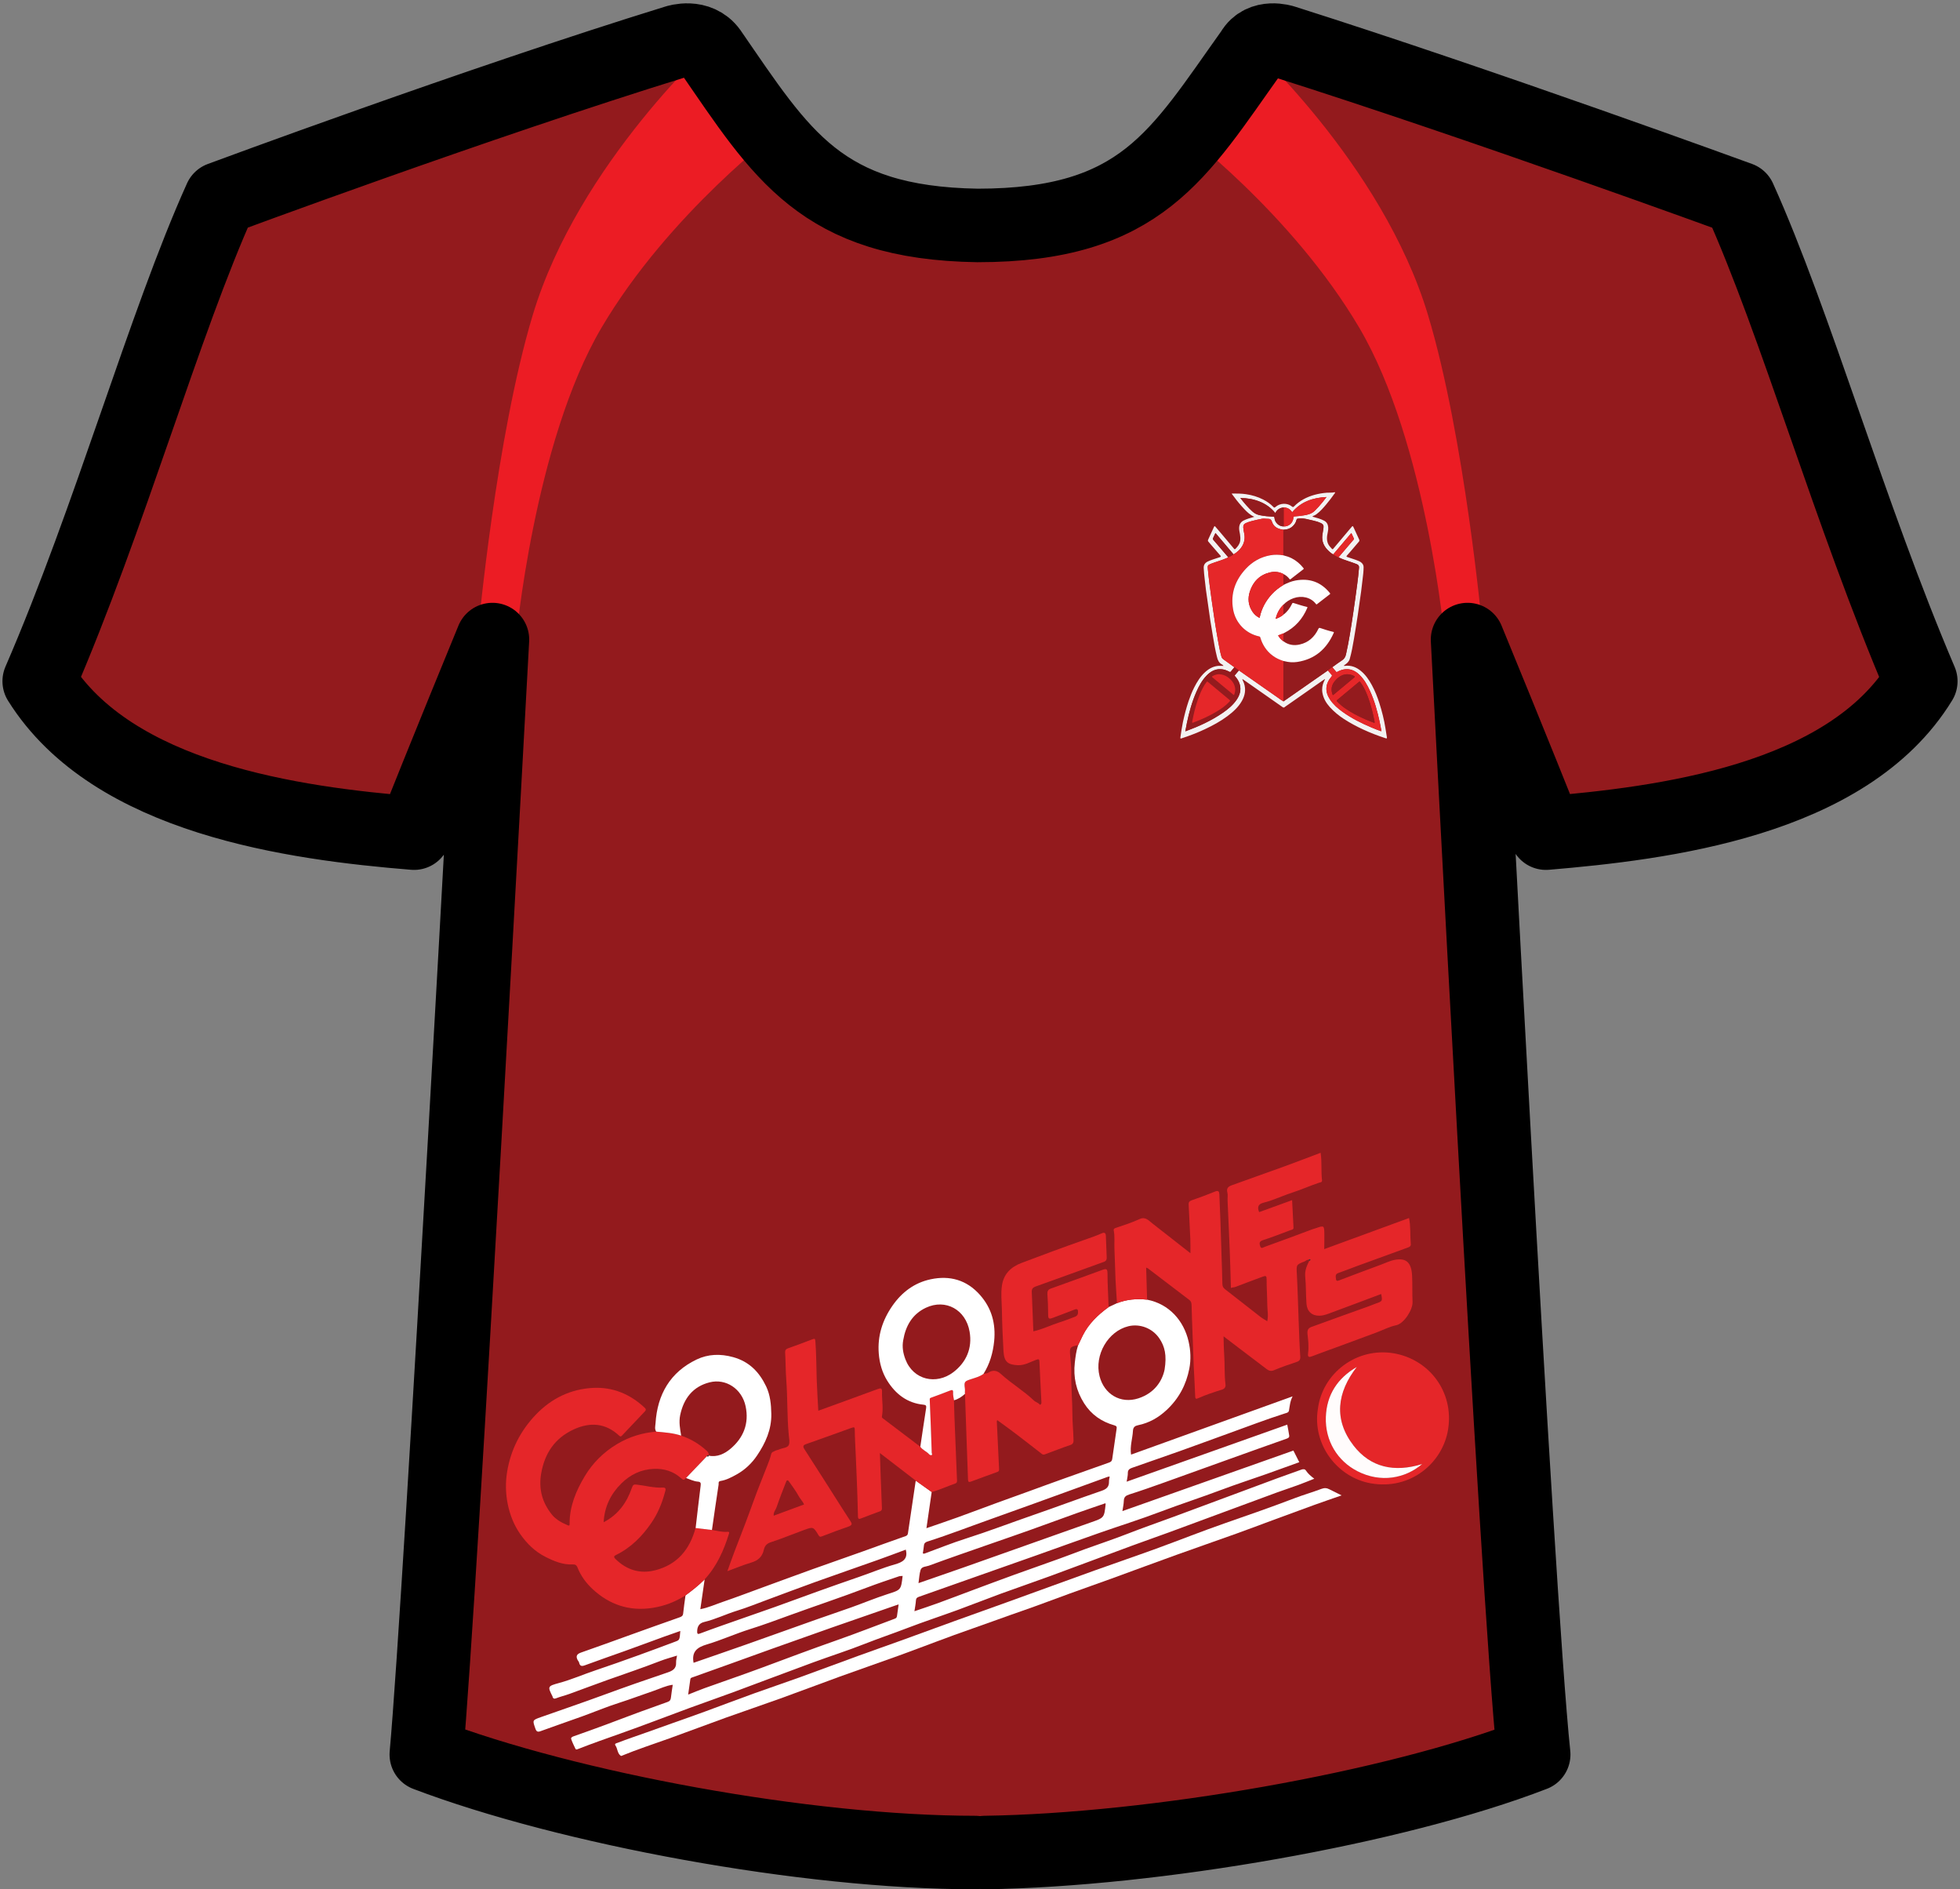 <?xml version="1.0" encoding="utf-8"?><svg version="1.1" xmlns="http://www.w3.org/2000/svg" xmlns:xlink="http://www.w3.org/1999/xlink" x="0px" y="0px" viewBox="0 0 80 77.1" style="enable-background:new 0 0 80 77.1;" xml:space="preserve"><rect x="0" y="0" width="80" height="77.1" fill="#808080" stroke="none"/><style type="text/css"> .st0{fill:#931A1D;} .st1{fill:#EC1C24;} .st2{clip-path:url(#SVGID_2_);} .st3{clip-path:url(#SVGID_6_);fill:#F3F2F2;} .st4{clip-path:url(#SVGID_6_);fill:#941B1E;} .st5{clip-path:url(#SVGID_6_);fill:#E52729;} .st6{clip-path:url(#SVGID_6_);fill:#FFFEFE;} .st7{clip-path:url(#SVGID_8_);} .st8{clip-path:url(#SVGID_10_);fill:#FFFFFF;} .st9{clip-path:url(#SVGID_10_);fill:#E52629;} .st10{clip-path:url(#SVGID_10_);fill:#383938;} .st11{clip-path:url(#SVGID_10_);fill:#FFFCFC;} .st12{fill:none;stroke:#000000;stroke-width:3;stroke-linecap:round;stroke-linejoin:round;} </style><g id="Layer_1"><path class="st0" d="M40.2,75.6c6.9-0.1,16.7-1.8,22.4-4 c-0.7-6.6-2.7-45.5-2.7-45.5S62,31.2,63.1,34 c4.7-0.4,12.3-1.3,15.3-6.2C75.5,21,73.3,13.2,71,8.1 c0,0-10.4-3.8-18.6-6.4c0,0-0.9-0.3-1.3,0.4 c-3,4.2-4.5,7.1-11.2,7.1l0,0c-6.4-0.1-8-2.9-10.9-7.1 c-0.5-0.7-1.4-0.4-1.4-0.4C19.5,4.2,9,8.1,9,8.1c-2.3,5.1-4.5,13-7.4,19.7 C4.6,32.6,12,33.6,16.9,34C18,31.2,20.1,26.1,20.1,26.1 S18,65,17.4,71.6c5.8,2.2,15.5,4,22.4,4l0,0"/></g><g id="Layer_4"><path class="st1" d="M29.211,1.636c0,0-5.593,4.988-7.468,11.225 C20.243,17.851,19.531,25.625,19.531,25.625l1.525,0.525c0,0,0.731-8.087,3.494-12.775 S31.875,5.285,31.875,5.285l-2.875-3.185"/><path class="st1" d="M50.82,1.636c0,0,5.593,4.988,7.468,11.225 C59.788,17.851,60.5,25.625,60.5,25.625l-1.525,0.525c0,0-0.731-8.087-3.494-12.775 C52.719,8.688,48.156,5.285,48.156,5.285l2.875-3.185"/><g><g><defs><rect id="SVGID_1_" x="47.156" y="19.833" width="10.51" height="10.51"/></defs><clipPath id="SVGID_2_"><use xlink:href="#SVGID_1_" style="overflow:visible;"/></clipPath><g class="st2"><defs><rect id="SVGID_3_" x="47.156" y="19.833" width="10.51" height="10.51"/></defs><clipPath id="SVGID_4_"><use xlink:href="#SVGID_3_" style="overflow:visible;"/></clipPath></g><g class="st2"><defs><rect id="SVGID_5_" x="47.156" y="19.833" width="10.51" height="10.51"/></defs><clipPath id="SVGID_6_"><use xlink:href="#SVGID_5_" style="overflow:visible;"/></clipPath><path class="st3" d="M54.847,27.172c0.026,0,0.042,0.002,0.058-0 c0.241-0.028,0.448,0.052,0.633,0.202c0.196,0.159,0.336,0.363,0.455,0.582 c0.127,0.233,0.225,0.479,0.305,0.731c0.108,0.338,0.196,0.682,0.251,1.033 c0.019,0.119,0.039,0.237,0.057,0.356c0.01,0.061,0.001,0.068-0.06,0.048 c-0.306-0.1-0.606-0.215-0.898-0.35c-0.275-0.127-0.541-0.269-0.795-0.434 c-0.21-0.137-0.403-0.295-0.572-0.481c-0.152-0.169-0.266-0.359-0.305-0.587 c-0.028-0.163-0.002-0.321,0.067-0.471c0.012-0.026,0.026-0.052,0.039-0.078 c-0.003-0.003-0.006-0.007-0.008-0.01c-0.043,0.029-0.087,0.056-0.13,0.086 c-0.155,0.108-0.309,0.217-0.464,0.326c-0.315,0.22-0.631,0.441-0.946,0.661 c-0.033,0.023-0.069,0.044-0.099,0.071c-0.031,0.027-0.054,0.02-0.085-0.001 c-0.34-0.239-0.681-0.477-1.021-0.715c-0.196-0.137-0.393-0.275-0.589-0.412 c-0.008-0.006-0.018-0.015-0.034-0.007c0.018,0.055,0.05,0.104,0.069,0.16 c0.087,0.259,0.042,0.502-0.091,0.732c-0.146,0.252-0.359,0.442-0.589,0.614 c-0.284,0.212-0.595,0.379-0.914,0.53c-0.309,0.146-0.627,0.267-0.952,0.373 c-0.048,0.016-0.057,0.01-0.049-0.045c0.03-0.202,0.058-0.405,0.1-0.605 c0.062-0.293,0.137-0.583,0.233-0.868c0.066-0.193,0.14-0.384,0.233-0.565 c0.115-0.226,0.248-0.441,0.438-0.615c0.155-0.142,0.329-0.241,0.545-0.261 c0.068-0.006,0.135,0.006,0.209,0.002c-0.021-0.036-0.05-0.054-0.076-0.068 c-0.116-0.064-0.159-0.173-0.188-0.29c-0.071-0.284-0.123-0.572-0.169-0.861 c-0.034-0.213-0.073-0.426-0.105-0.639c-0.033-0.212-0.06-0.424-0.091-0.636 c-0.029-0.202-0.06-0.405-0.087-0.607c-0.02-0.15-0.033-0.3-0.052-0.45 c-0.018-0.147-0.032-0.294-0.039-0.442c-0.007-0.132,0.056-0.214,0.166-0.267 c0.131-0.064,0.272-0.101,0.409-0.149c0.031-0.011,0.062-0.02,0.093-0.031 c0.034-0.011,0.04-0.03,0.016-0.058c-0.127-0.146-0.254-0.293-0.381-0.44 c-0.038-0.044-0.075-0.09-0.114-0.134c-0.028-0.031-0.017-0.06-0.003-0.09 c0.035-0.077,0.071-0.154,0.106-0.232c0.041-0.089,0.082-0.178,0.123-0.267 c0.026-0.054,0.028-0.055,0.07-0.009c0.065,0.073,0.128,0.148,0.191,0.222 c0.084,0.099,0.168,0.199,0.252,0.299c0.102,0.121,0.204,0.241,0.305,0.363 c0.023,0.028,0.039,0.036,0.069,0.005c0.086-0.091,0.165-0.187,0.186-0.315 c0.015-0.092,0.008-0.185-0.007-0.277c-0.015-0.086-0.039-0.171-0.035-0.261 c0.006-0.134,0.058-0.237,0.184-0.299c0.126-0.062,0.258-0.101,0.392-0.138 c0.012-0.003,0.024-0.007,0.044-0.013c-0.167-0.071-0.29-0.188-0.406-0.311 c-0.15-0.159-0.291-0.325-0.42-0.502c-0.026-0.035-0.053-0.07-0.08-0.105 c-0.006-0.007-0.017-0.013-0.013-0.024c0.004-0.012,0.017-0.008,0.026-0.008 c0.184-0,0.368,0,0.551,0.027c0.246,0.035,0.48,0.105,0.702,0.218 c0.153,0.078,0.295,0.175,0.414,0.3c0.029,0.03,0.047,0.042,0.086,0.007 c0.191-0.17,0.493-0.177,0.68-0.018c0.031,0.026,0.051,0.023,0.08-0.007 c0.23-0.234,0.51-0.381,0.824-0.47c0.17-0.048,0.342-0.076,0.518-0.09 c0.098-0.008,0.196,0.006,0.293-0.016c0.012-0.003,0.033-0.009,0.04,0.008 c0.006,0.014-0.008,0.026-0.017,0.038c-0.112,0.154-0.224,0.308-0.348,0.453 c-0.118,0.139-0.238,0.278-0.385,0.388c-0.042,0.032-0.088,0.057-0.137,0.075 c-0.012,0.004-0.028,0.007-0.028,0.023c-0,0.02,0.018,0.014,0.03,0.018 c0.15,0.041,0.299,0.082,0.438,0.154c0.112,0.058,0.159,0.154,0.168,0.273 c0.009,0.114-0.028,0.222-0.043,0.333c-0.022,0.169-0.001,0.325,0.117,0.458 c0.026,0.029,0.052,0.058,0.078,0.087c0.02,0.023,0.035,0.016,0.051-0.003 c0.073-0.087,0.147-0.174,0.221-0.261c0.084-0.1,0.167-0.2,0.251-0.299 c0.088-0.105,0.177-0.208,0.265-0.314c0.057-0.069,0.062-0.07,0.099,0.009 c0.075,0.161,0.148,0.324,0.223,0.485c0.016,0.035,0.013,0.062-0.014,0.093 c-0.112,0.129-0.222,0.26-0.333,0.39c-0.049,0.057-0.099,0.113-0.148,0.169 c-0.032,0.035-0.029,0.05,0.016,0.065c0.151,0.053,0.305,0.096,0.453,0.158 c0.059,0.024,0.113,0.056,0.155,0.107c0.038,0.045,0.053,0.095,0.053,0.153 c-0.001,0.158-0.019,0.315-0.039,0.471c-0.021,0.169-0.039,0.339-0.061,0.508 c-0.023,0.179-0.05,0.357-0.076,0.535c-0.021,0.146-0.04,0.293-0.062,0.439 c-0.023,0.156-0.048,0.311-0.073,0.467c-0.027,0.17-0.055,0.34-0.084,0.509 c-0.047,0.271-0.094,0.541-0.169,0.806c-0.031,0.11-0.105,0.177-0.192,0.237 c-0.013,0.009-0.026,0.02-0.039,0.03 C54.858,27.155,54.856,27.159,54.847,27.172 M52.394,20.711 c-0.156,0.008-0.267,0.086-0.342,0.224c-0.173-0.213-0.388-0.366-0.64-0.467 c-0.249-0.1-0.509-0.143-0.787-0.146c0.161,0.204,0.32,0.395,0.506,0.561 c0.083,0.074,0.178,0.118,0.287,0.14c0.183,0.038,0.369,0.052,0.555,0.063 c0.036,0.002,0.044,0.011,0.046,0.046c0.011,0.193,0.184,0.352,0.374,0.35 c0.207,0.013,0.386-0.147,0.398-0.36c0.002-0.037,0.014-0.045,0.047-0.048 c0.129-0.008,0.257-0.024,0.385-0.044c0.169-0.026,0.33-0.07,0.452-0.2 c0.049-0.052,0.101-0.102,0.149-0.156c0.11-0.122,0.213-0.251,0.317-0.391 c-0.553,0.026-1.036,0.187-1.4,0.621 C52.66,20.777,52.547,20.708,52.394,20.711 M50.35,22.624 c-0.246-0.29-0.491-0.579-0.74-0.873c-0.034,0.075-0.063,0.141-0.095,0.205 c-0.016,0.032-0.01,0.052,0.012,0.078c0.203,0.235,0.405,0.472,0.607,0.708 c-0.039,0.027-0.085,0.041-0.128,0.059c-0.188,0.079-0.386,0.131-0.576,0.205 c-0.133,0.052-0.143,0.07-0.13,0.211c0.04,0.426,0.098,0.851,0.157,1.275 c0.079,0.561,0.162,1.122,0.264,1.68c0.038,0.209,0.075,0.418,0.134,0.622 c0.013,0.046,0.037,0.081,0.077,0.109c0.152,0.108,0.302,0.218,0.453,0.327 c-0.046,0.055-0.095,0.108-0.138,0.166c-0.023,0.03-0.041,0.034-0.075,0.015 c-0.107-0.059-0.221-0.097-0.344-0.103c-0.236-0.011-0.419,0.097-0.576,0.259 c-0.189,0.194-0.315,0.428-0.422,0.673c-0.178,0.407-0.295,0.833-0.385,1.267 c-0.023,0.11-0.042,0.221-0.064,0.335c0.015-0.004,0.023-0.005,0.03-0.008 c0.525-0.194,1.033-0.425,1.496-0.743c0.215-0.148,0.415-0.314,0.565-0.531 c0.131-0.19,0.195-0.395,0.133-0.625c-0.035-0.129-0.105-0.239-0.193-0.337 c-0.019-0.022-0.019-0.033-0-0.055c0.053-0.06,0.104-0.122,0.155-0.183 c0.01,0.006,0.02,0.01,0.029,0.017c0.525,0.367,1.05,0.735,1.576,1.101 c0.069,0.048,0.136,0.102,0.211,0.142c0.014,0.005,0.02-0.008,0.028-0.013 c0.406-0.283,0.812-0.566,1.218-0.849c0.19-0.133,0.381-0.265,0.571-0.397 c0.048,0.056,0.093,0.115,0.144,0.167c0.032,0.033,0.029,0.052-0.001,0.086 c-0.254,0.3-0.271,0.614-0.052,0.94c0.135,0.201,0.316,0.357,0.511,0.497 c0.365,0.263,0.766,0.462,1.179,0.637c0.131,0.055,0.262,0.108,0.397,0.154 c0.006-0.021,0.001-0.039-0.002-0.056c-0.021-0.111-0.04-0.222-0.064-0.332 c-0.092-0.429-0.21-0.85-0.391-1.251c-0.11-0.243-0.238-0.474-0.431-0.662 c-0.152-0.148-0.328-0.242-0.548-0.233c-0.129,0.006-0.246,0.048-0.358,0.108 c-0.016,0.008-0.03,0.021-0.046-0.001c-0.05-0.065-0.11-0.121-0.155-0.19 c0.129-0.092,0.255-0.189,0.389-0.274c0.096-0.061,0.143-0.143,0.167-0.25 c0.125-0.555,0.208-1.118,0.293-1.68c0.058-0.39,0.111-0.78,0.163-1.17 c0.03-0.227,0.057-0.454,0.075-0.683c0.006-0.075-0.022-0.115-0.088-0.143 c-0.107-0.046-0.218-0.078-0.327-0.116c-0.143-0.05-0.288-0.095-0.422-0.166 c0.203-0.237,0.406-0.474,0.608-0.712c0.012-0.014,0.033-0.024,0.021-0.049 c-0.035-0.074-0.069-0.149-0.105-0.229c-0.251,0.295-0.496,0.584-0.741,0.873 c-0.064-0.031-0.118-0.076-0.17-0.123c-0.2-0.18-0.311-0.397-0.272-0.674 c0.013-0.094,0.031-0.187,0.044-0.28c0.015-0.106-0.014-0.157-0.111-0.203 c-0.087-0.041-0.179-0.07-0.274-0.09c-0.219-0.045-0.433-0.129-0.664-0.088 c-0.031,0.006-0.043,0.013-0.05,0.045c-0.021,0.094-0.068,0.175-0.136,0.245 c-0.11,0.114-0.248,0.157-0.402,0.163c-0.013-0.009-0.028-0.006-0.043-0.009 c-0.191-0.031-0.352-0.115-0.415-0.306c-0.034-0.103-0.079-0.137-0.18-0.133 c-0.081,0.003-0.161-0.022-0.243-0.001c-0.06,0.016-0.122,0.024-0.182,0.038 c-0.156,0.036-0.312,0.07-0.46,0.134c-0.084,0.036-0.119,0.095-0.112,0.185 c0.006,0.084,0.024,0.165,0.04,0.247C50.865,22.173,50.626,22.464,50.35,22.624 "/><path class="st4" d="M54.633,22.742c0.135,0.071,0.279,0.116,0.422,0.166 c0.109,0.038,0.22,0.071,0.327,0.116c0.066,0.028,0.094,0.068,0.088,0.143 c-0.019,0.228-0.045,0.456-0.075,0.683c-0.052,0.39-0.105,0.781-0.163,1.17 c-0.084,0.562-0.168,1.125-0.293,1.68c-0.024,0.108-0.071,0.189-0.167,0.25 c-0.134,0.085-0.259,0.182-0.388,0.274c-0.061,0.045-0.123,0.09-0.184,0.134 c-0.19,0.132-0.381,0.265-0.571,0.397c-0.406,0.283-0.812,0.566-1.218,0.849 c-0.008,0.006-0.015,0.019-0.028,0.013c0-0.026,0.001-0.052,0.001-0.078 c0-0.523,0-1.045,0.001-1.568c0.011,0.002,0.023,0.003,0.034,0.006 c0.176,0.045,0.356,0.06,0.535,0.033c0.721-0.112,1.197-0.533,1.486-1.188 c0.011-0.025,0.006-0.033-0.021-0.039c-0.178-0.04-0.352-0.097-0.526-0.155 c-0.045-0.015-0.062-0.006-0.083,0.037c-0.156,0.328-0.402,0.553-0.762,0.634 c-0.239,0.054-0.464,0.015-0.664-0.133c0-0.107,0-0.214,0-0.321 c0.014-0.008,0.029-0.016,0.043-0.023c0.436-0.223,0.74-0.567,0.93-1.015 c0.009-0.021,0.019-0.037-0.017-0.044c-0.175-0.039-0.345-0.097-0.517-0.15 c-0.067-0.02-0.066-0.02-0.095,0.04c-0.081,0.169-0.189,0.316-0.343,0.427 c-0.001-0.135-0.002-0.27-0.002-0.405c0.117-0.123,0.256-0.211,0.416-0.267 c0.335-0.118,0.71-0.036,0.916,0.24c0.019,0.026,0.031,0.012,0.046,0 c0.17-0.132,0.34-0.265,0.512-0.396c0.027-0.021,0.024-0.034,0.005-0.057 c-0.365-0.449-0.833-0.613-1.399-0.508c-0.175,0.032-0.336,0.102-0.494,0.182 c-0-0.061-0.002-0.121-0.001-0.182c0.002-0.088-0.007-0.176,0.005-0.264 c0.098,0.047,0.178,0.115,0.243,0.201c0.015,0.02,0.025,0.023,0.046,0.006 c0.172-0.135,0.345-0.269,0.519-0.402c0.023-0.017,0.021-0.029,0.004-0.05 c-0.132-0.168-0.29-0.304-0.482-0.401c-0.107-0.054-0.22-0.089-0.336-0.118 c0-0.347,0-0.694,0-1.042c0.154-0.006,0.292-0.049,0.402-0.163 c0.068-0.07,0.115-0.151,0.136-0.245c0.007-0.031,0.019-0.039,0.05-0.045 c0.231-0.042,0.445,0.042,0.664,0.088c0.094,0.019,0.186,0.049,0.274,0.09 c0.097,0.045,0.126,0.097,0.111,0.203c-0.013,0.094-0.031,0.187-0.044,0.28 c-0.039,0.277,0.072,0.493,0.272,0.674c0.052,0.047,0.106,0.092,0.17,0.123 C54.483,22.673,54.555,22.712,54.633,22.742"/><path class="st5" d="M52.383,26.974c-0,0.523-0,1.045-0.001,1.568 c-0,0.026-0,0.052-0.001,0.078c-0.075-0.04-0.141-0.094-0.211-0.142 c-0.525-0.367-1.05-0.734-1.576-1.101c-0.009-0.006-0.02-0.011-0.029-0.017 c-0.057-0.049-0.119-0.089-0.182-0.13c-0.151-0.109-0.301-0.219-0.453-0.327 c-0.04-0.028-0.063-0.063-0.077-0.109c-0.059-0.204-0.096-0.414-0.134-0.622 c-0.101-0.558-0.185-1.119-0.264-1.68c-0.06-0.424-0.117-0.848-0.157-1.275 c-0.013-0.141-0.004-0.158,0.13-0.211c0.19-0.075,0.388-0.126,0.576-0.205 c0.043-0.018,0.089-0.032,0.128-0.059c0.077-0.03,0.149-0.069,0.216-0.118 c0.276-0.16,0.515-0.451,0.437-0.849c-0.016-0.082-0.034-0.163-0.04-0.247 c-0.006-0.09,0.028-0.149,0.112-0.185c0.148-0.064,0.304-0.098,0.46-0.134 c0.06-0.014,0.122-0.022,0.182-0.038c0.082-0.021,0.163,0.004,0.243,0.001 c0.101-0.004,0.147,0.03,0.18,0.133c0.063,0.191,0.224,0.275,0.415,0.306 c0.014,0.002,0.03-0,0.043,0.009l-0,1.042 c-0.175-0.029-0.351-0.034-0.527-0.004c-0.396,0.069-0.73,0.255-1.002,0.547 c-0.437,0.468-0.635,1.017-0.524,1.659c0.096,0.556,0.511,0.986,1.061,1.106 c0.03,0.007,0.043,0.018,0.051,0.048c0.087,0.298,0.249,0.544,0.497,0.733 C52.073,26.854,52.224,26.922,52.383,26.974"/><path class="st5" d="M54.199,27.359c0.061-0.045,0.123-0.09,0.184-0.134 c0.045,0.069,0.105,0.125,0.155,0.19c0.017,0.022,0.031,0.009,0.046,0.001 c0.112-0.06,0.229-0.102,0.358-0.108c0.22-0.01,0.396,0.085,0.548,0.233 c0.193,0.188,0.322,0.419,0.431,0.662c0.181,0.401,0.299,0.822,0.391,1.251 c0.024,0.11,0.043,0.221,0.064,0.332c0.003,0.017,0.009,0.035,0.002,0.056 c-0.135-0.046-0.267-0.099-0.397-0.154c-0.413-0.175-0.814-0.374-1.179-0.637 c-0.195-0.14-0.376-0.296-0.511-0.497c-0.22-0.326-0.203-0.64,0.052-0.94 c0.029-0.034,0.033-0.053,0.001-0.086 C54.292,27.474,54.247,27.416,54.199,27.359 M56.107,29.472 c-0.001-0.007-0.001-0.013-0.002-0.019c-0.067-0.348-0.15-0.692-0.276-1.024 c-0.079-0.208-0.169-0.411-0.305-0.59c-0.024-0.031-0.037-0.03-0.064-0.006 c-0.148,0.126-0.298,0.249-0.448,0.373c-0.143,0.119-0.286,0.239-0.43,0.357 c-0.028,0.023-0.03,0.038-0.003,0.065c0.096,0.099,0.199,0.189,0.312,0.268 c0.258,0.181,0.536,0.325,0.824,0.451c0.117,0.051,0.234,0.101,0.355,0.142 C56.086,29.496,56.11,29.511,56.107,29.472 M54.976,27.515 c-0.2,0.008-0.369,0.123-0.503,0.293c-0.121,0.153-0.156,0.327-0.089,0.516 c0.018,0.052,0.018,0.051,0.058,0.017c0.17-0.142,0.341-0.284,0.512-0.426 c0.108-0.09,0.215-0.181,0.323-0.27c0.026-0.022,0.026-0.035-0.004-0.053 C55.189,27.543,55.1,27.516,54.976,27.515"/><path class="st4" d="M50.384,27.23c0.063,0.04,0.125,0.081,0.182,0.13 c-0.052,0.061-0.102,0.124-0.155,0.183c-0.019,0.022-0.019,0.033,0,0.055 c0.088,0.099,0.158,0.208,0.193,0.337c0.062,0.231-0.002,0.436-0.133,0.625 c-0.15,0.218-0.35,0.384-0.565,0.531c-0.463,0.318-0.971,0.549-1.496,0.743 c-0.007,0.003-0.015,0.004-0.03,0.008c0.022-0.115,0.041-0.225,0.064-0.335 c0.09-0.434,0.207-0.86,0.385-1.267c0.107-0.245,0.233-0.479,0.422-0.673 c0.157-0.162,0.34-0.269,0.576-0.259c0.123,0.006,0.237,0.043,0.344,0.103 c0.034,0.019,0.052,0.015,0.075-0.015 C50.29,27.338,50.338,27.285,50.384,27.23 M48.659,29.461 c0,0.041,0.003,0.043,0.036,0.031c0.336-0.125,0.662-0.271,0.97-0.456 c0.186-0.113,0.364-0.237,0.513-0.398c0.042-0.046,0.042-0.046-0.009-0.088 c-0.289-0.24-0.578-0.48-0.866-0.72c-0.025-0.021-0.037-0.022-0.057,0.006 c-0.119,0.16-0.207,0.337-0.281,0.521c-0.113,0.279-0.193,0.568-0.256,0.862 C48.69,29.302,48.674,29.387,48.659,29.461 M49.766,27.514 c-0.084-0.001-0.162,0.02-0.236,0.057c-0.079,0.04-0.079,0.043-0.01,0.099 c0.205,0.169,0.409,0.339,0.614,0.509c0.068,0.056,0.135,0.113,0.203,0.169 c0.012,0.01,0.027,0.029,0.039-0.003c0.04-0.106,0.056-0.213,0.025-0.325 c-0.045-0.162-0.145-0.28-0.278-0.378 C50.015,27.563,49.898,27.521,49.766,27.514"/><path class="st5" d="M52.394,20.711c0.152-0.003,0.266,0.066,0.349,0.194 c0.363-0.434,0.846-0.595,1.4-0.621c-0.103,0.141-0.206,0.269-0.316,0.391 c-0.048,0.053-0.1,0.103-0.149,0.156c-0.123,0.13-0.283,0.174-0.452,0.2 c-0.128,0.02-0.256,0.035-0.385,0.044c-0.033,0.002-0.045,0.01-0.047,0.048 c-0.012,0.213-0.191,0.373-0.399,0.36 C52.395,21.226,52.394,20.969,52.394,20.711"/><path class="st4" d="M52.394,20.711c0,0.257,0,0.515,0,0.772 c-0.191,0.002-0.363-0.157-0.374-0.35c-0.002-0.036-0.01-0.044-0.046-0.046 c-0.186-0.011-0.372-0.025-0.555-0.063c-0.108-0.023-0.204-0.067-0.287-0.14 c-0.187-0.166-0.345-0.356-0.506-0.561c0.278,0.003,0.537,0.046,0.787,0.146 c0.252,0.101,0.467,0.254,0.64,0.467 C52.128,20.797,52.238,20.719,52.394,20.711"/><path class="st4" d="M50.35,22.624c-0.067,0.049-0.139,0.088-0.216,0.118 c-0.202-0.236-0.404-0.473-0.607-0.708c-0.022-0.026-0.028-0.046-0.012-0.078 c0.032-0.064,0.061-0.13,0.095-0.205 C49.859,22.045,50.104,22.334,50.35,22.624"/><path class="st5" d="M54.633,22.742c-0.077-0.03-0.15-0.069-0.217-0.118 c0.245-0.289,0.491-0.578,0.741-0.873c0.037,0.08,0.071,0.155,0.105,0.229 c0.012,0.025-0.01,0.036-0.021,0.049 C55.038,22.268,54.835,22.505,54.633,22.742"/><path class="st6" d="M52.383,26.974c-0.159-0.052-0.31-0.12-0.444-0.222 c-0.248-0.189-0.41-0.436-0.497-0.733c-0.009-0.029-0.021-0.041-0.051-0.048 c-0.55-0.12-0.965-0.551-1.061-1.106c-0.111-0.642,0.087-1.191,0.524-1.659 c0.272-0.291,0.606-0.478,1.002-0.547c0.176-0.03,0.351-0.025,0.527,0.004 c0.116,0.029,0.229,0.064,0.336,0.118c0.191,0.097,0.35,0.233,0.482,0.401 c0.016,0.021,0.018,0.032-0.004,0.05c-0.174,0.133-0.347,0.267-0.519,0.402 c-0.021,0.016-0.03,0.014-0.046-0.006c-0.065-0.086-0.145-0.154-0.243-0.201 c-0.175-0.093-0.362-0.113-0.551-0.068c-0.417,0.099-0.685,0.368-0.819,0.767 c-0.1,0.296-0.072,0.584,0.109,0.847c0.072,0.105,0.166,0.185,0.282,0.243 c0.004-0.012,0.008-0.02,0.009-0.028c0.077-0.36,0.247-0.672,0.496-0.942 c0.137-0.149,0.297-0.269,0.47-0.374c0.157-0.08,0.319-0.149,0.494-0.182 c0.566-0.105,1.034,0.059,1.399,0.508c0.019,0.023,0.022,0.036-0.005,0.057 c-0.171,0.131-0.341,0.264-0.512,0.396c-0.016,0.012-0.027,0.026-0.046-0 c-0.206-0.276-0.581-0.359-0.916-0.24c-0.16,0.056-0.299,0.145-0.416,0.267 c-0.161,0.16-0.264,0.351-0.316,0.579c0.12-0.044,0.227-0.094,0.318-0.174 c0.153-0.111,0.261-0.259,0.343-0.427c0.029-0.06,0.028-0.061,0.095-0.04 c0.171,0.053,0.342,0.111,0.517,0.15c0.036,0.008,0.026,0.024,0.017,0.044 c-0.19,0.448-0.494,0.792-0.93,1.015c-0.014,0.007-0.029,0.015-0.043,0.023 c-0.071,0.028-0.143,0.055-0.217,0.084c0.058,0.095,0.126,0.177,0.216,0.237 c0.201,0.149,0.425,0.187,0.664,0.133c0.36-0.081,0.606-0.306,0.762-0.634 c0.02-0.043,0.037-0.052,0.083-0.037c0.173,0.058,0.347,0.114,0.526,0.155 c0.026,0.006,0.032,0.013,0.021,0.039c-0.289,0.655-0.765,1.076-1.486,1.188 c-0.179,0.028-0.359,0.013-0.535-0.033C52.406,26.976,52.395,26.976,52.383,26.974 "/><path class="st5" d="M52.384,23.871c-0.173,0.105-0.333,0.225-0.47,0.374 c-0.249,0.27-0.418,0.582-0.496,0.942c-0.002,0.008-0.005,0.015-0.009,0.028 c-0.116-0.058-0.211-0.139-0.282-0.243c-0.181-0.263-0.209-0.551-0.109-0.847 c0.134-0.399,0.402-0.668,0.819-0.767c0.19-0.045,0.376-0.025,0.551,0.068 c-0.012,0.088-0.003,0.176-0.005,0.264 C52.382,23.75,52.383,23.811,52.384,23.871"/><path class="st5" d="M52.384,25.082c-0.091,0.079-0.198,0.13-0.318,0.174 c0.052-0.228,0.155-0.419,0.316-0.579C52.383,24.813,52.383,24.948,52.384,25.082 "/><path class="st5" d="M52.382,26.168c-0.091-0.061-0.158-0.143-0.216-0.237 c0.074-0.029,0.145-0.056,0.217-0.084 C52.382,25.954,52.382,26.061,52.382,26.168"/><path class="st4" d="M56.107,29.472c0.003,0.039-0.021,0.023-0.037,0.018 c-0.121-0.041-0.238-0.091-0.355-0.142c-0.288-0.126-0.566-0.27-0.824-0.451 c-0.113-0.079-0.216-0.169-0.312-0.268c-0.027-0.028-0.025-0.042,0.003-0.065 c0.144-0.118,0.286-0.238,0.43-0.357c0.149-0.124,0.299-0.248,0.448-0.373 c0.028-0.024,0.041-0.025,0.064,0.006c0.136,0.179,0.226,0.382,0.305,0.59 c0.126,0.332,0.208,0.676,0.276,1.024 C56.106,29.459,56.106,29.466,56.107,29.472"/><path class="st4" d="M54.976,27.515c0.124,0.001,0.213,0.028,0.297,0.076 c0.031,0.018,0.03,0.031,0.004,0.053c-0.108,0.089-0.215,0.18-0.323,0.27 c-0.171,0.142-0.342,0.284-0.512,0.426c-0.04,0.034-0.04,0.035-0.058-0.017 c-0.067-0.189-0.032-0.363,0.089-0.516 C54.607,27.638,54.776,27.523,54.976,27.515"/><path class="st5" d="M48.659,29.461c0.015-0.074,0.031-0.159,0.049-0.243 c0.063-0.294,0.144-0.583,0.256-0.862c0.074-0.184,0.161-0.361,0.281-0.521 c0.021-0.028,0.033-0.026,0.057-0.006c0.288,0.241,0.577,0.48,0.866,0.72 c0.051,0.042,0.051,0.042,0.009,0.088c-0.148,0.162-0.326,0.286-0.513,0.398 c-0.307,0.186-0.633,0.332-0.97,0.456 C48.663,29.504,48.66,29.502,48.659,29.461"/><path class="st5" d="M49.766,27.514c0.132,0.007,0.249,0.048,0.357,0.128 c0.133,0.098,0.233,0.216,0.278,0.378c0.031,0.112,0.015,0.219-0.025,0.325 c-0.012,0.032-0.027,0.013-0.039,0.003c-0.068-0.056-0.135-0.113-0.203-0.169 c-0.204-0.17-0.408-0.34-0.614-0.509c-0.068-0.056-0.069-0.059,0.01-0.099 C49.605,27.535,49.682,27.513,49.766,27.514"/></g></g></g><g><g><defs><rect id="SVGID_7_" x="19.877" y="39.707" transform="matrix(0.143 -0.99 0.99 0.143 -24.916 90.517)" width="39.883" height="39.883"/></defs><clipPath id="SVGID_8_"><use xlink:href="#SVGID_7_" style="overflow:visible;"/></clipPath><g class="st7"><defs><rect id="SVGID_9_" x="19.877" y="39.707" transform="matrix(0.143 -0.99 0.99 0.143 -24.916 90.517)" width="39.883" height="39.883"/></defs><clipPath id="SVGID_10_"><use xlink:href="#SVGID_9_" style="overflow:visible;"/></clipPath><path class="st8" d="M45.25,53.341c0.113-0.053,0.227-0.106,0.34-0.159 c0.397-0.157,0.808-0.191,1.229-0.144c0.909,0.176,1.499,0.865,1.693,1.698 c0.087,0.374,0.103,0.749,0.031,1.119c-0.127,0.656-0.428,1.22-0.923,1.683 c-0.337,0.315-0.716,0.53-1.166,0.623c-0.123,0.025-0.202,0.074-0.211,0.226 c-0.017,0.321-0.13,0.634-0.077,0.974c2.182-0.787,4.363-1.573,6.593-2.377 c-0.107,0.21-0.116,0.398-0.148,0.58c-0.015,0.086-0.108,0.098-0.164,0.116 c-0.774,0.246-1.532,0.539-2.296,0.814c-0.676,0.243-1.35,0.494-2.027,0.735 c-0.639,0.228-1.282,0.445-1.922,0.673c-0.087,0.031-0.171,0.078-0.168,0.206 c0.003,0.11-0.028,0.221-0.048,0.358c2.192-0.778,4.365-1.55,6.555-2.328 c0.028,0.152,0.059,0.298,0.08,0.446c0.011,0.079-0.044,0.105-0.116,0.13 c-0.758,0.266-1.514,0.538-2.27,0.809c-0.912,0.327-1.822,0.658-2.735,0.983 c-0.466,0.166-0.932,0.331-1.403,0.48c-0.146,0.046-0.222,0.104-0.227,0.263 c-0.004,0.13-0.034,0.259-0.057,0.417c2.346-0.83,4.663-1.65,6.979-2.47 c0.081,0.161,0.161,0.32,0.24,0.475c-0.452,0.163-0.898,0.326-1.345,0.484 c-0.61,0.215-1.226,0.414-1.831,0.642c-0.823,0.31-1.66,0.58-2.483,0.892 c-0.831,0.315-1.68,0.58-2.518,0.874c-0.849,0.297-1.694,0.604-2.542,0.905 c-0.797,0.282-1.594,0.562-2.391,0.843c-0.804,0.284-1.608,0.568-2.413,0.852 c-0.071,0.025-0.119,0.056-0.124,0.147c-0.008,0.139-0.037,0.276-0.061,0.442 c0.331-0.113,0.645-0.215,0.954-0.328c0.487-0.178,0.972-0.364,1.458-0.545 c0.552-0.206,1.104-0.412,1.658-0.613c0.613-0.222,1.229-0.436,1.842-0.657 c0.362-0.13,0.72-0.27,1.081-0.402c0.565-0.205,1.137-0.393,1.696-0.612 c0.622-0.243,1.253-0.463,1.88-0.693c0.518-0.19,1.035-0.384,1.552-0.576 c0.893-0.332,1.786-0.665,2.68-0.996c0.33-0.122,0.664-0.236,0.995-0.357 c0.073-0.027,0.143-0.025,0.184,0.039c0.084,0.128,0.197,0.224,0.34,0.333 c-0.234,0.092-0.445,0.18-0.66,0.258c-0.288,0.105-0.581,0.2-0.869,0.305 c-0.548,0.2-1.094,0.404-1.641,0.606c-0.92,0.34-1.84,0.682-2.761,1.02 c-0.513,0.188-1.03,0.366-1.543,0.556c-1.105,0.408-2.206,0.824-3.312,1.23 c-0.674,0.247-1.354,0.478-2.029,0.725c-0.585,0.214-1.164,0.445-1.749,0.659 c-0.679,0.248-1.368,0.474-2.043,0.733c-0.58,0.223-1.17,0.422-1.749,0.65 c-0.691,0.273-1.402,0.498-2.1,0.755c-1.088,0.4-2.172,0.812-3.259,1.215 c-0.598,0.221-1.2,0.429-1.799,0.649c-0.939,0.346-1.872,0.708-2.815,1.041 c-0.58,0.204-1.159,0.408-1.731,0.632c-0.044,0.017-0.077,0.028-0.098-0.017 c-0.061-0.128-0.126-0.256-0.171-0.39c-0.021-0.063,0.037-0.094,0.102-0.117 c0.435-0.152,0.868-0.309,1.301-0.469c0.637-0.236,1.269-0.483,1.91-0.708 c0.206-0.072,0.408-0.151,0.614-0.221c0.1-0.034,0.132-0.085,0.143-0.18 c0.019-0.172,0.048-0.342,0.074-0.523C27.182,68.788,26.939,68.914,26.685,69 c-0.474,0.16-0.942,0.339-1.42,0.492c-0.509,0.162-1.003,0.37-1.505,0.552 c-0.562,0.203-1.128,0.394-1.688,0.6c-0.129,0.048-0.177,0.023-0.221-0.105 c-0.119-0.341-0.126-0.34,0.226-0.465c0.859-0.304,1.722-0.596,2.576-0.911 c0.862-0.317,1.729-0.62,2.6-0.913c0.208-0.07,0.356-0.16,0.343-0.409 c-0.004-0.085,0.022-0.171,0.038-0.278c-0.24,0.076-0.473,0.137-0.696,0.224 c-0.707,0.275-1.426,0.516-2.141,0.77c-0.521,0.185-1.037,0.383-1.558,0.571 c-0.18,0.065-0.367,0.109-0.545,0.178c-0.077,0.03-0.109,0.013-0.139-0.05 c-0.003-0.005,0.002-0.014-0-0.02c-0.209-0.415-0.21-0.426,0.271-0.557 c0.508-0.138,0.988-0.351,1.486-0.517c0.573-0.191,1.141-0.395,1.709-0.599 c0.519-0.187,1.037-0.38,1.553-0.574c0.167-0.063,0.165-0.069,0.194-0.431 c-0.23,0.081-0.451,0.156-0.671,0.236c-0.537,0.195-1.072,0.395-1.61,0.588 c-0.537,0.193-1.077,0.377-1.611,0.576c-0.136,0.05-0.206,0.036-0.239-0.11 c-0.008-0.037-0.041-0.067-0.059-0.102c-0.086-0.163-0.033-0.248,0.14-0.308 c0.672-0.233,1.339-0.479,2.008-0.719c0.669-0.24,1.338-0.482,2.009-0.716 c0.089-0.031,0.14-0.061,0.15-0.165c0.024-0.244,0.062-0.487,0.095-0.731 c0.273-0.202,0.541-0.411,0.781-0.654l-0.176,1.216 c0.323-0.061,0.608-0.193,0.902-0.293c0.539-0.184,1.071-0.387,1.606-0.582 c0.694-0.253,1.386-0.51,2.082-0.76c0.686-0.246,1.374-0.485,2.061-0.729 c0.574-0.205,1.146-0.417,1.722-0.616c0.104-0.036,0.099-0.104,0.11-0.178 c0.104-0.696,0.206-1.392,0.309-2.088l0.651,0.464L37.814,62.364 c0.436-0.151,0.859-0.294,1.28-0.445c0.548-0.198,1.093-0.405,1.64-0.605 c0.422-0.155,0.846-0.305,1.268-0.458c0.499-0.182,0.998-0.366,1.498-0.543 c0.591-0.21,1.183-0.418,1.774-0.63c0.083-0.03,0.113-0.07,0.124-0.15 c0.056-0.408,0.115-0.815,0.177-1.222c0.013-0.086,0.002-0.118-0.095-0.146 c-0.518-0.147-0.936-0.433-1.23-0.897c-0.324-0.511-0.448-1.063-0.38-1.66 c0.027-0.24,0.058-0.482,0.135-0.713c0.062-0.129,0.121-0.259,0.185-0.387 C44.434,54.019,44.815,53.655,45.25,53.341 M47.534,55.894 c0.095-0.588,0.009-0.949-0.216-1.279c-0.286-0.42-0.8-0.604-1.26-0.493 c-0.827,0.2-1.399,1.165-1.178,2.039c0.185,0.731,0.852,1.141,1.584,0.904 C47.128,56.85,47.439,56.351,47.534,55.894 M36.679,65.472 c-0.924,0.321-1.825,0.631-2.724,0.946c-0.815,0.286-1.629,0.575-2.442,0.866 c-1.081,0.388-2.159,0.781-3.241,1.164c-0.058,0.02-0.088,0.025-0.096,0.088 c-0.026,0.2-0.057,0.398-0.088,0.619c0.241-0.095,0.453-0.185,0.67-0.263 c0.77-0.277,1.545-0.54,2.312-0.825c1.042-0.388,2.083-0.78,3.132-1.147 c0.77-0.27,1.529-0.57,2.294-0.853c0.061-0.022,0.106-0.041,0.115-0.112 C36.63,65.799,36.654,65.644,36.679,65.472 M28.309,67.857 c0.719-0.25,1.445-0.499,2.168-0.754c0.955-0.337,1.908-0.681,2.863-1.019 c0.471-0.167,0.945-0.324,1.415-0.492c0.49-0.176,0.971-0.376,1.466-0.536 c0.55-0.177,0.555-0.162,0.621-0.744c-0.051,0.005-0.104,0.001-0.15,0.016 c-0.442,0.149-0.885,0.298-1.319,0.463c-1.037,0.394-2.09,0.743-3.131,1.122 c-0.541,0.197-1.082,0.398-1.633,0.571c-0.593,0.186-1.164,0.447-1.76,0.624 C28.456,67.225,28.224,67.397,28.309,67.857 M45.117,61.346 c-0.385,0.133-0.771,0.262-1.154,0.399c-0.659,0.235-1.315,0.478-1.973,0.713 c-0.541,0.193-1.085,0.378-1.627,0.568c-0.817,0.286-1.637,0.567-2.449,0.867 c-0.116,0.043-0.294,0.03-0.34,0.176c-0.051,0.164-0.056,0.343-0.084,0.537 c0.408-0.142,0.781-0.272,1.155-0.401c0.946-0.325,1.885-0.668,2.829-0.998 c1.023-0.358,2.041-0.729,3.065-1.085c0.532-0.185,0.531-0.187,0.589-0.745 C45.127,61.374,45.124,61.368,45.117,61.346 M36.97,63.239 c-0.378,0.14-0.762,0.286-1.149,0.423c-0.851,0.303-1.705,0.596-2.555,0.902 c-0.658,0.236-1.311,0.485-1.966,0.727c-0.404,0.149-0.804,0.312-1.215,0.439 c-0.453,0.139-0.881,0.352-1.344,0.462c-0.206,0.049-0.285,0.187-0.285,0.393 c-0,0.113,0.043,0.103,0.12,0.075c0.301-0.111,0.602-0.222,0.905-0.328 c0.707-0.249,1.416-0.493,2.123-0.744c0.58-0.206,1.156-0.423,1.735-0.63 c0.568-0.204,1.137-0.405,1.708-0.601c0.496-0.17,0.98-0.375,1.486-0.518 C36.816,63.757,37.078,63.637,36.97,63.239 M37.666,63.39 c0.041,0.022,0.062,0.013,0.088,0.003c0.555-0.204,1.104-0.426,1.667-0.605 c0.933-0.297,1.847-0.649,2.772-0.968c0.922-0.318,1.836-0.662,2.76-0.978 c0.21-0.072,0.318-0.161,0.312-0.382c-0.002-0.065,0.017-0.131,0.028-0.204 c-0.029,0.004-0.054,0.003-0.076,0.011c-0.538,0.195-1.075,0.391-1.613,0.586 c-1.032,0.373-2.062,0.75-3.096,1.116c-0.888,0.314-1.765,0.657-2.663,0.943 c-0.068,0.022-0.126,0.066-0.133,0.154 C37.702,63.177,37.681,63.287,37.666,63.39"/><path class="st9" d="M46.82,53.038c-0.421-0.047-0.832-0.013-1.229,0.144 c-0.02-0.324-0.045-0.648-0.06-0.972c-0.018-0.417-0.024-0.834-0.044-1.25 c-0.012-0.247,0.022-0.496-0.028-0.742c-0.008-0.039-0.001-0.081,0.064-0.102 c0.338-0.112,0.677-0.224,1.003-0.372c0.228-0.104,0.369,0.073,0.523,0.193 c0.503,0.393,1.006,0.787,1.54,1.205c-0.002-0.225,0.003-0.409-0.005-0.592 c-0.02-0.468-0.046-0.936-0.068-1.404c-0.004-0.08,0.026-0.128,0.113-0.159 c0.325-0.113,0.649-0.231,0.967-0.362c0.143-0.059,0.169,0.01,0.174,0.118 c0.018,0.377,0.032,0.755,0.045,1.133c0.017,0.489,0.031,0.977,0.047,1.466 c0.011,0.352,0.025,0.703,0.031,1.055c0.002,0.094,0.035,0.158,0.108,0.214 c0.484,0.376,0.964,0.756,1.448,1.131c0.08,0.062,0.172,0.11,0.276,0.175 c0.053-0.239,0.002-0.465,0-0.69c-0.002-0.339-0.029-0.677-0.026-1.016 c0.001-0.141-0.031-0.16-0.153-0.114c-0.371,0.141-0.745,0.272-1.113,0.418 c-0.065,0.026-0.126,0.018-0.192,0.045c-0.015-0.493-0.026-0.975-0.045-1.457 c-0.027-0.703-0.061-1.406-0.091-2.108c-0.005-0.111,0.019-0.228-0.009-0.332 c-0.047-0.175,0.045-0.245,0.178-0.293c0.716-0.258,1.435-0.511,2.151-0.771 c0.49-0.178,0.976-0.366,1.478-0.555c0.058,0.384,0.013,0.754,0.057,1.119 c0.011,0.092-0.08,0.089-0.119,0.102c-0.357,0.118-0.701,0.275-1.057,0.39 c-0.321,0.104-0.629,0.24-0.948,0.349c-0.086,0.029-0.175,0.054-0.261,0.076 c-0.219,0.055-0.268,0.177-0.181,0.385c0.439-0.159,0.886-0.322,1.345-0.488 c0.019,0.382,0.037,0.749,0.057,1.116c0.005,0.087-0.063,0.087-0.116,0.106 c-0.379,0.14-0.755,0.291-1.139,0.414c-0.159,0.051-0.136,0.141-0.105,0.244 c0.037,0.123,0.13,0.046,0.184,0.026c0.646-0.232,1.289-0.47,1.931-0.712 c0.055-0.021,0.111-0.035,0.165-0.053c0.327-0.111,0.332-0.112,0.339,0.236 c0.004,0.202-0.003,0.404-0.005,0.621c1.159-0.425,2.306-0.845,3.463-1.269 c0.071,0.362,0.038,0.715,0.07,1.063c0.007,0.079-0.041,0.113-0.11,0.138 c-0.696,0.252-1.392,0.506-2.087,0.76c-0.256,0.094-0.51,0.196-0.768,0.286 c-0.137,0.048-0.095,0.166-0.088,0.245c0.009,0.117,0.109,0.06,0.169,0.037 c0.548-0.204,1.092-0.418,1.642-0.616c0.196-0.07,0.388-0.169,0.588-0.206 c0.488-0.092,0.68,0.133,0.707,0.64c0.019,0.358,0.002,0.718,0.019,1.076 c0.015,0.314-0.347,0.886-0.669,0.953c-0.283,0.059-0.548,0.201-0.823,0.303 c-0.554,0.206-1.108,0.41-1.663,0.614c-0.311,0.114-0.625,0.223-0.933,0.344 c-0.135,0.053-0.199,0.053-0.176-0.122c0.035-0.26,0.006-0.527-0.024-0.781 c-0.03-0.253,0.123-0.275,0.262-0.326c0.738-0.272,1.48-0.533,2.22-0.8 c0.103-0.037,0.204-0.082,0.308-0.118c0.273-0.097,0.274-0.096,0.218-0.389 c-0.72,0.27-1.436,0.54-2.155,0.805c-0.115,0.042-0.239,0.078-0.36,0.081 c-0.306,0.008-0.51-0.173-0.534-0.484c-0.028-0.37-0.016-0.743-0.052-1.112 c-0.024-0.246,0.066-0.445,0.168-0.65c0.014-0.016,0.058-0.02,0.036-0.05 c-0.017-0.023-0.047-0.01-0.062,0.017c-0.068-0.019-0.109,0.04-0.162,0.061 c-0.355,0.138-0.341,0.139-0.321,0.517c0.035,0.663,0.05,1.327,0.076,1.991 c0.018,0.456,0.031,0.912,0.063,1.366c0.009,0.134-0.027,0.19-0.147,0.23 c-0.308,0.104-0.617,0.207-0.915,0.334c-0.127,0.054-0.214,0.03-0.307-0.04 c-0.385-0.29-0.768-0.583-1.152-0.874c-0.195-0.149-0.39-0.298-0.61-0.465 c0.008,0.262,0.008,0.494,0.025,0.725c0.031,0.416,0.002,0.834,0.055,1.249 c0.012,0.097-0.042,0.168-0.134,0.197c-0.329,0.104-0.656,0.209-0.971,0.35 c-0.084,0.038-0.129,0.052-0.133-0.074c-0.013-0.41-0.042-0.819-0.06-1.228 c-0.02-0.475-0.035-0.95-0.052-1.426c-0.012-0.345-0.027-0.69-0.034-1.035 c-0.002-0.097-0.009-0.179-0.093-0.243c-0.562-0.427-1.122-0.856-1.683-1.283 c-0.023-0.018-0.055-0.025-0.079-0.036 C46.796,52.168,46.808,52.603,46.82,53.038"/><path class="st9" d="M28.76,64.453c-0.24,0.242-0.508,0.451-0.781,0.654 c-0.415,0.262-0.862,0.435-1.35,0.51c-0.942,0.144-1.753-0.129-2.444-0.77 c-0.265-0.247-0.479-0.539-0.614-0.879c-0.042-0.105-0.105-0.13-0.194-0.125 c-0.407,0.019-0.772-0.136-1.117-0.311c-0.421-0.213-0.757-0.539-1.029-0.932 c-0.259-0.374-0.42-0.788-0.508-1.224c-0.087-0.43-0.096-0.871-0.025-1.307 c0.146-0.901,0.544-1.681,1.173-2.339c0.637-0.666,1.426-1.048,2.342-1.092 c0.804-0.039,1.51,0.254,2.102,0.812c0.077,0.073,0.039,0.113-0.002,0.157 c-0.303,0.324-0.609,0.647-0.916,0.967c-0.031,0.033-0.061,0.074-0.126,0.013 c-0.553-0.517-1.185-0.56-1.847-0.257c-0.77,0.353-1.192,0.967-1.336,1.805 c-0.109,0.636,0.047,1.185,0.436,1.671c0.161,0.201,0.397,0.331,0.641,0.436 c0.097,0.042,0.084-0.025,0.084-0.067c-0.002-0.711,0.267-1.347,0.619-1.933 c0.324-0.54,0.771-0.986,1.328-1.317c0.495-0.294,1.019-0.454,1.586-0.502 c0.343,0.032,0.688,0.053,1.018,0.164c0.393,0.129,0.736,0.338,1.043,0.616 c0.069,0.063,0.096,0.118,0.088,0.201l0.002-0.001 c-0.044-0.047-0.062-0.007-0.084,0.024c-0.283,0.296-0.566,0.592-0.85,0.888 c-0.069,0.087-0.108,0.095-0.208,0.004c-0.309-0.282-0.696-0.394-1.108-0.376 c-0.517,0.022-0.958,0.233-1.325,0.598c-0.432,0.43-0.684,0.941-0.72,1.58 c0.602-0.313,0.948-0.807,1.153-1.406c0.044-0.129,0.084-0.142,0.2-0.129 c0.354,0.04,0.701,0.14,1.063,0.12c0.167-0.009,0.104,0.126,0.084,0.2 c-0.117,0.444-0.294,0.866-0.554,1.244c-0.372,0.543-0.827,1.004-1.428,1.301 c-0.085,0.042-0.131,0.075-0.035,0.169c0.457,0.45,1.002,0.618,1.618,0.462 c0.902-0.228,1.415-0.85,1.651-1.726c0.222,0.026,0.444,0.053,0.666,0.079 c0.208,0.036,0.416,0.092,0.627,0.077c0.1-0.007,0.084,0.036,0.068,0.087 C29.539,63.281,29.252,63.922,28.76,64.453"/><path class="st9" d="M38.028,60.887l-0.651-0.464 c-0.477-0.367-0.954-0.734-1.463-1.126c0.012,0.354,0.021,0.665,0.033,0.975 c0.016,0.423,0.035,0.846,0.05,1.269c0.002,0.056-0.005,0.108-0.083,0.135 c-0.265,0.092-0.525,0.199-0.789,0.297c-0.072,0.027-0.104,0.004-0.106-0.084 c-0.01-0.456-0.025-0.912-0.042-1.368c-0.013-0.371-0.031-0.742-0.047-1.114 c-0.015-0.345-0.037-0.69-0.041-1.035c-0.002-0.123-0.005-0.151-0.139-0.101 c-0.615,0.228-1.236,0.441-1.853,0.663c-0.1,0.036-0.144,0.081-0.065,0.203 c0.523,0.807,1.036,1.62,1.552,2.431c0.103,0.161,0.209,0.319,0.311,0.481 c0.071,0.113,0.13,0.183-0.08,0.255c-0.356,0.123-0.712,0.253-1.064,0.392 c-0.079,0.031-0.102,0.019-0.148-0.056c-0.206-0.338-0.212-0.339-0.585-0.203 c-0.457,0.167-0.908,0.354-1.37,0.505c-0.168,0.055-0.239,0.163-0.27,0.3 c-0.064,0.289-0.235,0.441-0.514,0.524c-0.317,0.094-0.623,0.222-0.975,0.351 c0.109-0.299,0.199-0.565,0.301-0.827c0.266-0.686,0.531-1.372,0.779-2.064 c0.169-0.472,0.363-0.934,0.543-1.402c0.061-0.158,0.126-0.316,0.164-0.48 c0.022-0.096,0.097-0.101,0.152-0.133c0.054-0.03,0.121-0.037,0.182-0.064 c0.133-0.058,0.333-0.06,0.385-0.177c0.049-0.109,0.011-0.28-0.002-0.421 c-0.07-0.747-0.044-1.498-0.101-2.246c-0.028-0.368-0.023-0.742-0.046-1.112 c-0.006-0.092,0.034-0.139,0.126-0.171c0.332-0.115,0.661-0.241,0.99-0.366 c0.092-0.035,0.111-0.021,0.119,0.088c0.04,0.514,0.037,1.029,0.054,1.543 c0.014,0.428,0.042,0.855,0.065,1.285c0.814-0.296,1.622-0.587,2.427-0.885 c0.126-0.047,0.178-0.037,0.174,0.108c-0.01,0.337,0.06,0.674-0.004,1.01 c-0.01,0.051,0.02,0.064,0.052,0.089c0.505,0.381,1.009,0.764,1.513,1.146 c0.093,0.137,0.259,0.19,0.365,0.312c0.018,0.021,0.063,0.039,0.087,0.031 c0.055-0.018,0.016-0.062,0.014-0.097c-0.027-0.719-0.048-1.439-0.081-2.158 c-0.003-0.064,0.005-0.072,0.055-0.09c0.255-0.093,0.509-0.187,0.761-0.286 c0.096-0.038,0.144-0.048,0.136,0.087c-0.006,0.101,0.024,0.204,0.038,0.305 c0.006,0.22,0.01,0.44,0.019,0.659c0.034,0.856,0.071,1.711,0.104,2.567 c0.002,0.065,0.022,0.142-0.079,0.176 C38.662,60.653,38.356,60.801,38.028,60.887 M32.821,61.395 c-0.062-0.136-0.165-0.232-0.231-0.356c-0.107-0.201-0.251-0.382-0.379-0.571 c-0.041-0.061-0.089-0.092-0.124-0c-0.134,0.346-0.272,0.69-0.39,1.041 c-0.036,0.108-0.133,0.196-0.117,0.345 C31.998,61.699,32.406,61.549,32.821,61.395"/><path class="st9" d="M45.25,53.341c-0.435,0.314-0.816,0.678-1.059,1.166 c-0.064,0.128-0.124,0.258-0.185,0.387c-0.333,0.065-0.353,0.093-0.326,0.418 c0.019,0.233,0.051,0.467,0.046,0.7c-0.013,0.574,0.046,1.146,0.046,1.719 c0,0.331,0.037,0.662,0.044,0.994c0.002,0.087,0.016,0.195-0.12,0.241 c-0.339,0.114-0.672,0.247-1.009,0.37c-0.053,0.019-0.104,0.045-0.165-0.004 c-0.362-0.285-0.727-0.567-1.094-0.846c-0.237-0.18-0.479-0.353-0.722-0.53 c-0.011,0.024-0.021,0.035-0.02,0.045c0.03,0.643,0.062,1.286,0.092,1.929 c0.003,0.057,0.009,0.111-0.072,0.139c-0.362,0.128-0.721,0.264-1.082,0.396 c-0.068,0.025-0.111,0.014-0.113-0.074c-0.017-0.52-0.037-1.041-0.056-1.561 c-0.023-0.65-0.045-1.299-0.068-1.949c-0.011-0.071,0.006-0.141-0.004-0.214 c-0.038-0.286-0.016-0.297,0.266-0.39c0.169-0.055,0.345-0.101,0.493-0.209 c0.069-0.017,0.149-0.018,0.205-0.055c0.191-0.126,0.361-0.077,0.51,0.06 c0.424,0.388,0.924,0.681,1.34,1.078c0.075,0.071,0.188,0.09,0.247,0.177 c0.072-0.023,0.064-0.08,0.062-0.118c-0.025-0.54-0.059-1.079-0.079-1.619 c-0.005-0.13-0.024-0.139-0.146-0.094c-0.242,0.089-0.468,0.229-0.746,0.215 c-0.404-0.021-0.552-0.14-0.577-0.58c-0.031-0.553-0.055-1.106-0.064-1.66 c-0.006-0.339-0.049-0.678,0.003-1.02c0.074-0.48,0.381-0.755,0.799-0.913 c0.845-0.321,1.693-0.636,2.546-0.935c0.243-0.085,0.491-0.167,0.727-0.274 c0.119-0.054,0.165-0.005,0.169,0.112c0.011,0.293,0.025,0.585,0.034,0.878 c0.003,0.083-0.023,0.142-0.119,0.176c-0.931,0.334-1.859,0.678-2.791,1.008 c-0.176,0.062-0.15,0.18-0.145,0.31c0.022,0.502,0.041,1.003,0.061,1.517 c0.368-0.081,0.712-0.256,1.075-0.369c0.204-0.063,0.401-0.146,0.602-0.218 c0.081-0.029,0.139-0.072,0.144-0.166c0.007-0.115-0.001-0.193-0.155-0.13 c-0.284,0.116-0.575,0.216-0.861,0.328c-0.176,0.068-0.201,0.046-0.202-0.146 c-0.001-0.273-0.01-0.547-0.03-0.82c-0.008-0.118,0.029-0.185,0.135-0.223 c0.707-0.255,1.415-0.509,2.12-0.768c0.168-0.062,0.198-0.018,0.198,0.157 C45.206,52.429,45.234,52.885,45.25,53.341"/><path class="st9" d="M53.79,57.505c0.182-1.47,1.584-2.529,3.086-2.28 c1.442,0.239,2.477,1.558,2.23,3.108c-0.218,1.366-1.528,2.483-3.149,2.201 C54.59,60.297,53.559,58.955,53.79,57.505 M58.048,59.746 c-1.133,0.351-2.108,0.144-2.801-0.756c-0.82-1.065-0.673-2.166,0.132-3.206 c-0.786,0.454-1.23,1.134-1.262,2.041c-0.036,0.977,0.479,1.799,1.292,2.214 C56.356,60.524,57.355,60.336,58.048,59.746"/><path class="st8" d="M54.759,61.025c-0.375,0.131-0.744,0.255-1.11,0.388 c-0.549,0.198-1.097,0.401-1.645,0.603c-0.516,0.19-1.03,0.387-1.547,0.572 c-0.814,0.292-1.631,0.573-2.444,0.866c-0.879,0.316-1.754,0.642-2.631,0.961 c-0.578,0.21-1.158,0.413-1.735,0.622c-0.641,0.232-1.277,0.477-1.92,0.699 c-0.676,0.233-1.346,0.484-2.022,0.718c-1.009,0.349-2.003,0.74-3.007,1.105 c-0.806,0.293-1.619,0.571-2.425,0.863c-0.808,0.293-1.611,0.6-2.42,0.891 c-0.74,0.267-1.486,0.517-2.226,0.783c-0.773,0.278-1.542,0.571-2.315,0.849 c-0.645,0.232-1.297,0.442-1.931,0.704c-0.012,0.005-0.03,0.012-0.038,0.007 c-0.151-0.1-0.129-0.292-0.223-0.426c-0.056-0.079,0.053-0.094,0.089-0.108 c0.394-0.153,0.796-0.287,1.194-0.429c0.355-0.127,0.71-0.254,1.065-0.38 c0.44-0.155,0.881-0.311,1.319-0.471c0.657-0.241,1.311-0.491,1.969-0.728 c0.632-0.228,1.27-0.442,1.903-0.67c0.793-0.287,1.583-0.584,2.375-0.872 c0.582-0.212,1.168-0.415,1.751-0.626c0.724-0.262,1.446-0.529,2.169-0.79 c0.735-0.266,1.472-0.527,2.207-0.792c1.179-0.426,2.356-0.857,3.536-1.281 c0.83-0.298,1.665-0.582,2.493-0.883c0.947-0.345,1.884-0.719,2.835-1.049 c0.937-0.326,1.875-0.651,2.802-1.006c0.366-0.14,0.744-0.248,1.11-0.386 c0.122-0.046,0.218-0.038,0.326,0.019 C54.423,60.86,54.584,60.938,54.759,61.025"/><path class="st8" d="M40.142,56.068c-0.148,0.108-0.325,0.154-0.493,0.209 c-0.282,0.092-0.305,0.104-0.266,0.39c0.01,0.073-0.006,0.143,0.004,0.214 c-0.13,0.121-0.275,0.215-0.448,0.263c-0.014-0.102-0.045-0.205-0.038-0.305 c0.008-0.135-0.04-0.124-0.136-0.087c-0.252,0.1-0.506,0.194-0.761,0.286 c-0.05,0.018-0.058,0.026-0.055,0.09c0.033,0.719,0.055,1.439,0.081,2.158 c0.001,0.036,0.041,0.08-0.014,0.097c-0.024,0.008-0.069-0.01-0.087-0.031 c-0.107-0.122-0.272-0.175-0.365-0.312c0.078-0.525,0.154-1.051,0.237-1.576 c0.014-0.093-0.005-0.13-0.102-0.139c-0.668-0.064-1.145-0.435-1.486-0.982 c-0.208-0.334-0.314-0.715-0.345-1.109c-0.056-0.718,0.15-1.363,0.56-1.951 c0.386-0.554,0.899-0.937,1.559-1.077c0.781-0.166,1.47,0.026,2.013,0.64 c0.478,0.541,0.648,1.171,0.578,1.886 C40.528,55.212,40.4,55.659,40.142,56.068 M36.866,54.692 c-0.051,0.27-0.007,0.526,0.089,0.779c0.324,0.854,1.268,1.051,1.956,0.527 c0.526-0.401,0.783-0.976,0.664-1.657c-0.155-0.896-0.978-1.35-1.782-0.974 C37.238,53.628,36.965,54.104,36.866,54.692"/><path class="st8" d="M29.059,62.437c-0.222-0.026-0.444-0.053-0.666-0.079 c0.067-0.577,0.132-1.154,0.205-1.73c0.013-0.105,0.003-0.156-0.117-0.165 c-0.169-0.013-0.32-0.094-0.479-0.147c0.283-0.296,0.566-0.592,0.85-0.888 c0.032,0.007,0.067,0.022,0.084-0.024l-0.002,0.001 c0.342,0.069,0.641-0.081,0.876-0.277c0.535-0.447,0.772-1.036,0.623-1.74 c-0.15-0.711-0.804-1.143-1.467-0.977c-0.683,0.171-1.059,0.657-1.203,1.335 c-0.06,0.285-0.007,0.562,0.04,0.841c-0.33-0.111-0.675-0.132-1.018-0.164 c-0.075-0.106-0.036-0.234-0.029-0.338c0.074-1.177,0.597-2.088,1.677-2.605 c0.466-0.223,0.971-0.242,1.494-0.096c0.659,0.183,1.066,0.612,1.344,1.193 c0.167,0.351,0.204,0.735,0.211,1.124c0.012,0.638-0.239,1.188-0.58,1.694 c-0.213,0.317-0.495,0.587-0.84,0.778c-0.207,0.114-0.415,0.225-0.649,0.263 c-0.111,0.018-0.074,0.097-0.082,0.148 C29.236,61.201,29.148,61.819,29.059,62.437"/><path class="st10" d="M53.418,51.417c0.015-0.027,0.045-0.04,0.062-0.017 c0.022,0.03-0.022,0.034-0.036,0.05 C53.436,51.439,53.427,51.428,53.418,51.417"/><path class="st10" d="M28.935,59.404c-0.017,0.046-0.051,0.031-0.084,0.024 C28.873,59.398,28.892,59.357,28.935,59.404"/><path class="st11" d="M58.048,59.746c-0.693,0.59-1.691,0.778-2.64,0.294 c-0.813-0.415-1.328-1.237-1.292-2.214c0.033-0.907,0.477-1.587,1.262-2.041 c-0.805,1.04-0.952,2.14-0.132,3.206 C55.94,59.89,56.915,60.097,58.048,59.746"/><path class="st9" d="M40.106,59.111c0,0-0.249,0.165-0.359,0.4 c-0.088,0.188-0.16,0.491-0.16,0.491l0.057,0.029c0,0,0.075-0.315,0.211-0.484 c0.136-0.169,0.335-0.278,0.335-0.278l-0.095-0.142"/></g></g></g></g><g id="Layer_2"><path class="st12" d="M40.2,75.6c6.9-0.1,16.7-1.8,22.4-4 c-0.7-6.6-2.7-45.5-2.7-45.5S62,31.2,63.1,34 c4.7-0.4,12.3-1.3,15.3-6.2C75.5,21,73.3,13.2,71,8.1 c0,0-10.4-3.8-18.6-6.4c0,0-0.9-0.3-1.3,0.4 c-3,4.2-4.5,7.1-11.2,7.1l0,0c-6.4-0.1-8-2.9-10.9-7.1 c-0.5-0.7-1.4-0.4-1.4-0.4C19.5,4.2,9,8.1,9,8.1c-2.3,5.1-4.5,13-7.4,19.7 C4.6,32.6,12,33.6,16.9,34C18,31.2,20.1,26.1,20.1,26.1 S18,65,17.4,71.6c5.8,2.2,15.5,4,22.4,4l0,0"/></g></svg> 